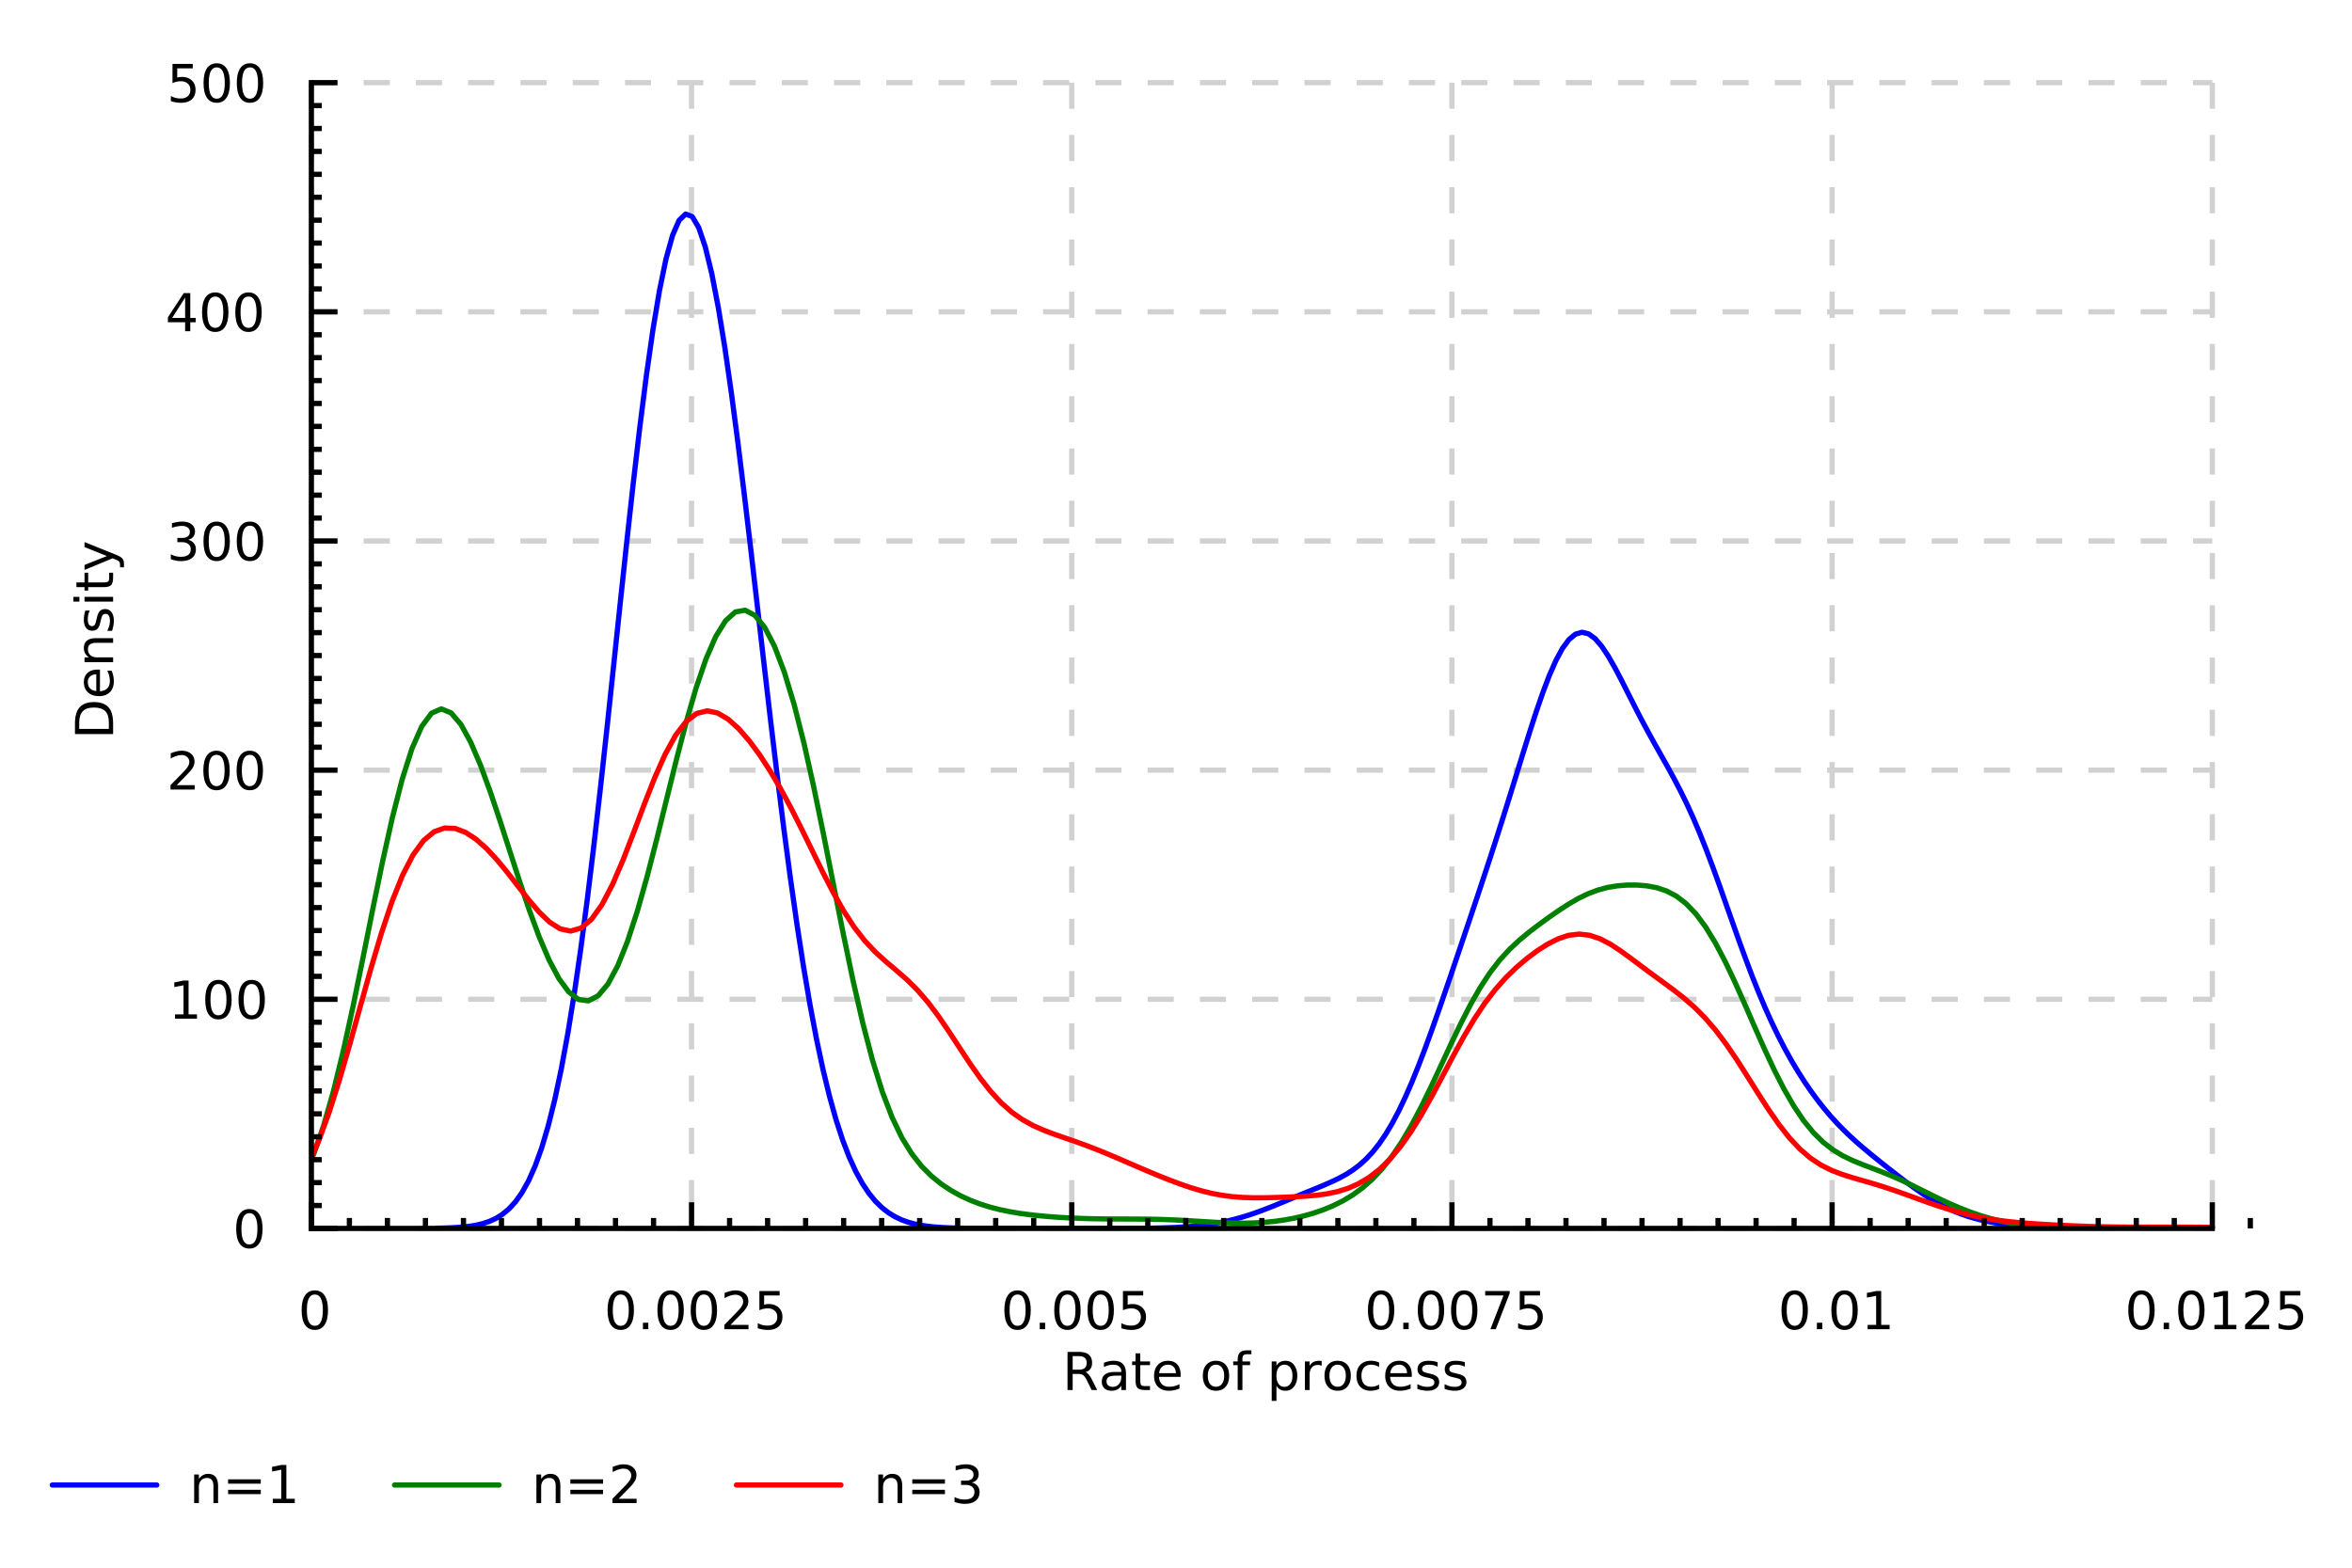 <svg xmlns="http://www.w3.org/2000/svg" xmlns:xlink="http://www.w3.org/1999/xlink" width="600" height="400" viewBox="0 0 450 300"><defs><symbol overflow="visible" id="d"><path d="M-6.484-1.969h5.671v-1.187c0-1.008-.222-1.742-.671-2.203-.457-.47-1.18-.704-2.172-.704-.977 0-1.692.235-2.14.704-.458.46-.688 1.195-.688 2.203zm-.813.985v-2.032c0-1.406.297-2.437.89-3.093.587-.664 1.5-1 2.75-1 1.262 0 2.188.336 2.782 1C-.289-5.453 0-4.422 0-3.016v2.032zm0 0"/></symbol><symbol overflow="visible" id="e"><path d="M-2.953-5.625h.437v4.14c.618-.038 1.086-.226 1.407-.562.324-.332.484-.797.484-1.39 0-.344-.04-.676-.125-1a4.141 4.141 0 0 0-.375-.97h.844A5.3 5.3 0 0 1 .14-3.39c0 .875-.25 1.57-.75 2.079-.508.511-1.204.765-2.079.765-.894 0-1.601-.238-2.124-.719-.52-.488-.782-1.144-.782-1.968 0-.739.235-1.32.703-1.75.47-.426 1.118-.641 1.938-.641zm-.266.906c-.488 0-.879.137-1.172.407-.3.273-.453.625-.453 1.062 0 .512.149.918.438 1.219.281.293.68.465 1.187.515zm0 0"/></symbol><symbol overflow="visible" id="f"><path d="M-3.297-5.484H0v.89h-3.266c-.52 0-.906.106-1.156.313-.258.199-.39.5-.39.906 0 .48.156.86.468 1.14.305.282.719.422 1.25.422H0v.907h-5.469v-.906h.844c-.32-.22-.563-.473-.719-.766a2 2 0 0 1-.25-1c0-.625.196-1.098.578-1.422.387-.32.961-.484 1.72-.484zm0 0"/></symbol><symbol overflow="visible" id="g"><path d="M-5.313-4.422h.86c-.133.25-.234.512-.297.781a3.838 3.838 0 0 0-.094.86c0 .437.07.773.203 1 .137.218.34.328.61.328.21 0 .375-.078.5-.234.117-.157.226-.477.328-.97l.078-.296c.137-.645.328-1.098.578-1.36.25-.269.594-.406 1.031-.406.512 0 .918.203 1.22.61.292.398.437.945.437 1.64 0 .305-.032.617-.094.938a6.07 6.07 0 0 1-.25.984h-.922c.168-.332.297-.656.39-.969.087-.32.126-.644.126-.968 0-.414-.07-.739-.22-.97a.688.688 0 0 0-.609-.343c-.25 0-.437.086-.562.25-.133.156-.258.516-.375 1.078l-.078.313c-.113.554-.29.953-.531 1.203-.25.25-.582.375-1 .375-.52 0-.914-.18-1.188-.547-.281-.363-.422-.883-.422-1.563 0-.32.028-.628.078-.921.043-.301.11-.57.204-.813zm0 0"/></symbol><symbol overflow="visible" id="h"><path d="M-5.469-.938v-.906H0v.907zm-2.125 0v-.906h1.14v.907zm0 0"/></symbol><symbol overflow="visible" id="i"><path d="M-7.016-1.828h1.547v-1.86h.703v1.86h2.97c.437 0 .726-.063.859-.188.125-.125.187-.375.187-.75v-.921H0v.921c0 .7-.129 1.184-.39 1.454-.258.261-.727.39-1.407.39h-2.969v.656h-.703v-.656h-1.547zm0 0"/></symbol><symbol overflow="visible" id="j"><path d="M.516-3.219c.644.25 1.066.5 1.265.75.196.242.297.559.297.953v.72h-.75v-.516c0-.25-.058-.442-.172-.579-.117-.132-.39-.285-.828-.453l-.422-.172-5.375 2.22v-.954l4.282-1.703-4.282-1.719v-.953zm0 0"/></symbol><symbol overflow="visible" id="k"><path d="M3.172-6.64c-.5 0-.883.25-1.14.75-.25.5-.376 1.25-.376 2.25s.125 1.75.375 2.25c.258.5.64.75 1.14.75.52 0 .907-.25 1.157-.75.258-.5.39-1.25.39-2.25s-.132-1.75-.39-2.25c-.25-.5-.637-.75-1.156-.75zm0-.782c.82 0 1.445.324 1.875.969.437.648.656 1.586.656 2.812 0 1.23-.219 2.168-.656 2.813-.43.648-1.055.969-1.875.969-.813 0-1.438-.32-1.875-.97-.43-.644-.64-1.581-.64-2.812 0-1.226.21-2.164.64-2.812.437-.645 1.062-.969 1.875-.969zm0 0"/></symbol><symbol overflow="visible" id="l"><path d="M1.234-.828H2.86v-5.563l-1.765.344v-.89l1.75-.36h.984v6.469h1.61V0H1.234zm0 0"/></symbol><symbol overflow="visible" id="m"><path d="M1.922-.828h3.437V0H.734v-.828c.375-.383.883-.906 1.532-1.563a52.138 52.138 0 0 0 1.218-1.265c.313-.352.532-.649.657-.89.125-.25.187-.493.187-.735 0-.383-.137-.696-.406-.938-.274-.25-.625-.375-1.063-.375-.312 0-.64.059-.984.172-.336.106-.7.266-1.094.484v-1a8.838 8.838 0 0 1 1.11-.359c.343-.082.66-.125.953-.125.75 0 1.347.188 1.797.563.457.375.687.882.687 1.515 0 .305-.058.59-.172.86-.117.261-.32.574-.61.937-.085.094-.343.371-.78.828-.438.45-1.055 1.078-1.844 1.89zm0 0"/></symbol><symbol overflow="visible" id="n"><path d="M4.063-3.938c.468.106.832.32 1.093.641.27.313.407.703.407 1.172 0 .719-.25 1.277-.75 1.672-.493.398-1.196.594-2.11.594a4.89 4.89 0 0 1-.937-.094 7.464 7.464 0 0 1-1-.266v-.953c.27.156.566.277.89.36.332.085.676.125 1.032.125.613 0 1.082-.118 1.406-.36.32-.25.484-.61.484-1.078 0-.426-.152-.758-.453-1-.305-.238-.719-.36-1.25-.36h-.86v-.812h.891c.489 0 .86-.098 1.11-.297.257-.195.39-.476.39-.843 0-.364-.136-.645-.406-.844-.262-.207-.637-.313-1.125-.313-.273 0-.563.032-.875.094-.313.055-.652.14-1.016.266v-.875c.375-.102.723-.18 1.047-.235.332-.05.64-.078.922-.078.75 0 1.344.172 1.781.516.438.336.657.793.657 1.375 0 .406-.118.75-.344 1.031-.23.273-.559.46-.984.563zm0 0"/></symbol><symbol overflow="visible" id="o"><path d="M3.781-6.438L1.297-2.546H3.78zm-.265-.859h1.25v4.75h1.03v.828h-1.03V0H3.78v-1.719H.484v-.953zm0 0"/></symbol><symbol overflow="visible" id="p"><path d="M1.078-7.297h3.875v.844H1.984v1.781c.145-.05.286-.086.422-.11.145-.019.29-.03.438-.03.812 0 1.453.226 1.922.671.476.438.718 1.04.718 1.797 0 .793-.246 1.406-.734 1.844-.48.43-1.168.64-2.063.64A5.99 5.99 0 0 1 1.75.063a8.095 8.095 0 0 1-.984-.234v-.984c.3.156.609.277.921.36.313.073.641.109.985.109.562 0 1.004-.145 1.328-.438.332-.3.5-.707.5-1.219 0-.5-.168-.894-.5-1.187-.324-.301-.766-.453-1.328-.453a3.52 3.52 0 0 0-.797.093 3.67 3.67 0 0 0-.797.266zm0 0"/></symbol><symbol overflow="visible" id="q"><path d="M1.063-1.234h1.03V0h-1.03zm0 0"/></symbol><symbol overflow="visible" id="r"><path d="M.828-7.297h4.688v.422L2.859 0H1.83l2.5-6.453h-3.5zm0 0"/></symbol><symbol overflow="visible" id="s"><path d="M4.438-3.422c.207.074.41.23.609.469.207.23.41.547.61.953l1 2H5.593l-.922-1.875c-.242-.488-.477-.813-.703-.969-.23-.156-.54-.234-.922-.234H1.969V0H.984v-7.297h2.22c.831 0 1.452.18 1.858.531.415.344.625.871.625 1.579 0 .46-.109.84-.328 1.14-.21.305-.515.512-.921.625zm-2.47-3.062v2.593h1.235c.477 0 .836-.109 1.078-.328.25-.218.375-.539.375-.968 0-.426-.125-.75-.375-.97-.242-.218-.601-.327-1.078-.327zm0 0"/></symbol><symbol overflow="visible" id="t"><path d="M3.422-2.75c-.719 0-1.219.086-1.5.25-.281.168-.422.45-.422.844 0 .324.102.578.313.765.207.188.492.282.859.282.5 0 .898-.176 1.203-.532.3-.351.453-.82.453-1.406v-.203zm1.797-.375V0h-.89v-.828c-.212.336-.47.578-.782.734-.305.157-.672.235-1.11.235-.562 0-1.011-.157-1.343-.47-.336-.312-.5-.734-.5-1.265 0-.613.207-1.078.625-1.39.414-.313 1.031-.47 1.843-.47h1.266v-.093c0-.406-.14-.723-.422-.953-.273-.227-.652-.344-1.14-.344-.313 0-.621.043-.922.125A3.704 3.704 0 0 0 1-4.39v-.828c.332-.125.648-.218.953-.281.313-.063.613-.094.906-.094.79 0 1.38.203 1.766.61.395.406.594 1.027.594 1.859zm0 0"/></symbol><symbol overflow="visible" id="u"><path d="M1.828-7.016v1.547h1.86v.703h-1.86v2.97c0 .437.063.726.188.859.125.125.375.187.75.187h.921V0h-.921c-.7 0-1.184-.129-1.454-.39-.261-.258-.39-.727-.39-1.407v-2.969H.266v-.703h.656v-1.547zm0 0"/></symbol><symbol overflow="visible" id="v"><path d="M5.625-2.953v.437h-4.14c.038.618.226 1.086.562 1.407.332.324.797.484 1.39.484.344 0 .676-.04 1-.125.333-.082.657-.207.97-.375v.844A5.3 5.3 0 0 1 3.39.14c-.875 0-1.57-.25-2.079-.75C.801-1.117.547-1.813.547-2.688c0-.894.238-1.601.719-2.124.488-.52 1.144-.782 1.968-.782.739 0 1.32.235 1.75.703.426.47.641 1.118.641 1.938zm-.906-.266c0-.488-.137-.879-.407-1.172-.273-.3-.625-.453-1.062-.453-.512 0-.918.149-1.219.438-.293.281-.465.68-.515 1.187zm0 0"/></symbol><symbol overflow="visible" id="x"><path d="M3.063-4.844c-.481 0-.86.188-1.141.563-.281.375-.422.89-.422 1.547 0 .656.133 1.171.406 1.546.282.375.664.563 1.157.563.476 0 .859-.188 1.14-.563.281-.375.422-.89.422-1.546 0-.645-.14-1.157-.422-1.532a1.349 1.349 0 0 0-1.14-.578zm0-.75c.78 0 1.394.258 1.843.766.446.5.672 1.2.672 2.094 0 .898-.226 1.601-.672 2.109-.449.512-1.062.766-1.843.766-.782 0-1.399-.254-1.844-.766-.45-.508-.672-1.21-.672-2.11 0-.894.223-1.593.672-2.093.445-.508 1.062-.766 1.843-.766zm0 0"/></symbol><symbol overflow="visible" id="y"><path d="M3.719-7.594v.75h-.86c-.324 0-.546.07-.671.203-.126.125-.188.356-.188.688v.484h1.469v.703H2V0h-.906v-4.766h-.86v-.703h.86v-.375c0-.613.14-1.054.422-1.328.28-.281.726-.422 1.343-.422zm0 0"/></symbol><symbol overflow="visible" id="z"><path d="M1.813-.828v2.906H.905v-7.547h.906v.828c.188-.32.422-.562.704-.718.289-.157.64-.235 1.046-.235.665 0 1.204.266 1.61.797.414.524.625 1.211.625 2.063 0 .867-.211 1.562-.625 2.093-.406.524-.945.782-1.61.782-.406 0-.757-.078-1.046-.235C2.234-.25 2-.492 1.812-.828zm3.062-1.906c0-.657-.14-1.172-.422-1.547a1.299 1.299 0 0 0-1.11-.563c-.48 0-.855.188-1.124.563-.274.375-.406.89-.406 1.547 0 .668.132 1.187.406 1.562.27.375.644.563 1.125.563.469 0 .836-.188 1.11-.563.28-.375.421-.894.421-1.562zm0 0"/></symbol><symbol overflow="visible" id="A"><path d="M4.11-4.625a1.053 1.053 0 0 0-.329-.125 1.508 1.508 0 0 0-.39-.047c-.512 0-.903.168-1.172.5-.274.324-.406.797-.406 1.422V0H.905v-5.469h.906v.844c.188-.332.43-.578.735-.734.3-.157.672-.235 1.11-.235.062 0 .128.008.202.016.07 0 .157.012.25.031zm0 0"/></symbol><symbol overflow="visible" id="B"><path d="M4.875-5.266v.844a3.995 3.995 0 0 0-.766-.312c-.25-.07-.507-.11-.765-.11-.586 0-1.04.188-1.36.563-.324.367-.484.883-.484 1.547 0 .668.16 1.187.484 1.562.32.367.774.547 1.36.547.258 0 .515-.031.765-.094.258-.07.516-.18.766-.328v.844c-.25.117-.512.2-.781.25A3.626 3.626 0 0 1 3.25.14c-.836 0-1.496-.254-1.984-.766-.48-.52-.72-1.223-.72-2.11 0-.882.243-1.581.735-2.093.489-.508 1.16-.766 2.016-.766.281 0 .55.028.812.078.258.055.516.137.766.25zm0 0"/></symbol><symbol overflow="visible" id="C"><path d="M4.422-5.313v.86a3.218 3.218 0 0 0-.781-.297 3.838 3.838 0 0 0-.86-.094c-.437 0-.773.07-1 .203a.673.673 0 0 0-.328.61c0 .21.078.375.234.5.157.117.477.226.97.328l.296.078c.645.137 1.098.328 1.36.578.269.25.406.594.406 1.031 0 .512-.203.918-.61 1.22-.398.292-.945.437-1.64.437A4.89 4.89 0 0 1 1.53.047a6.07 6.07 0 0 1-.984-.25v-.922c.332.168.656.297.969.39.32.087.644.126.968.126.414 0 .739-.07.97-.22a.688.688 0 0 0 .343-.609c0-.25-.086-.437-.25-.562-.156-.133-.516-.258-1.078-.375l-.313-.078c-.554-.113-.953-.29-1.203-.531-.25-.25-.375-.582-.375-1 0-.52.18-.914.547-1.188.363-.281.883-.422 1.563-.422.32 0 .628.028.921.078.301.043.57.11.813.204zm0 0"/></symbol><symbol overflow="visible" id="D"><path d="M5.484-3.297V0h-.89v-3.266c0-.52-.106-.906-.313-1.156-.199-.258-.5-.39-.906-.39-.48 0-.86.156-1.14.468-.282.305-.422.719-.422 1.25V0H.905v-5.469h.906v.844c.22-.32.473-.563.766-.719a2 2 0 0 1 1-.25c.625 0 1.098.196 1.422.578.32.387.484.961.484 1.72zm0 0"/></symbol><symbol overflow="visible" id="E"><path d="M1.063-4.547h6.25v.828h-6.25zm0 2h6.25v.828h-6.25zm0 0"/></symbol><clipPath id="a"><path d="M83 40h321v195.078H83zm0 0"/></clipPath><clipPath id="b"><path d="M59.574 116h363.7v119.078h-363.7zm0 0"/></clipPath><clipPath id="c"><path d="M59.574 135h363.7v100.078h-363.7zm0 0"/></clipPath></defs><path d="M59.574 15.82v219.258M132.313 15.82v219.258M205.055 15.82v219.258M277.793 15.82v219.258M350.531 15.82v219.258M423.273 15.82v219.258M59.574 235.078h363.7M59.574 191.227h363.7M59.574 147.375h363.7M59.574 103.523h363.7M59.574 59.672h363.7M59.574 15.82h363.7" fill="none" stroke="#d1d1d1" stroke-miterlimit="10" stroke-dasharray="5,5"/><g clip-path="url(#a)"><path d="M83.61 235.035l1.25-.027 1.253-.043 1.25-.067 1.254-.097 1.25-.145 1.254-.207 1.25-.297 1.254-.418 1.25-.574 1.254-.781 1.25-1.043 1.254-1.367 1.25-1.77 1.254-2.25 1.25-2.82 1.254-3.469 1.25-4.21 1.254-5.02 1.25-5.895 1.253-6.808 1.25-7.739 1.254-8.656 1.25-9.52 1.254-10.3 1.25-10.961 1.254-11.457 1.25-11.766 1.254-11.86 1.25-11.718 1.254-11.332 1.25-10.703 1.254-9.844 1.25-8.762 1.254-7.492 1.25-6.062 1.254-4.512 1.25-2.879 1.254-1.203 1.25.476 1.254 2.118 1.25 3.687 1.253 5.156 1.25 6.5 1.254 7.688 1.25 8.7 1.254 9.53 1.25 10.168 1.254 10.598 1.25 10.84 1.254 10.879 1.25 10.746 1.254 10.445 1.25 10.008 1.254 9.453 1.25 8.809 1.254 8.105 1.25 7.363 1.254 6.61 1.25 5.867 1.254 5.148 1.25 4.473 1.253 3.84 1.25 3.262 1.254 2.746 1.25 2.281 1.254 1.879 1.25 1.531 1.254 1.23 1.25.977 1.254.766 1.25.594 1.254.453 1.25.34 1.254.253 1.25.184 1.254.133 1.25.09 1.25.066 1.254.043 1.25.031 1.254.02 1.25.011 1.254.008 1.25.004 1.253.004h1.25l1.254.004h17.528l1.25-.004h2.504l1.253-.004 1.25-.008 1.254-.004 1.25-.011 1.254-.016 1.25-.023 1.254-.031 1.25-.04 1.254-.054 1.25-.07 1.254-.09 1.25-.114 1.254-.136 1.25-.168 1.254-.203 1.25-.235 1.254-.27 1.25-.312 1.254-.348 1.25-.382 1.254-.422 1.25-.453 1.253-.477 1.25-.5 1.254-.516 1.25-.519 1.254-.523 1.25-.524 1.254-.516 1.25-.511 1.254-.512 1.25-.531 1.254-.559 1.25-.613 1.254-.692 1.25-.808 1.254-.953 1.25-1.13 1.254-1.343 1.25-1.578 1.254-1.836 1.25-2.102 1.254-2.37 1.25-2.633 1.253-2.875 1.25-3.094 1.254-3.278 1.25-3.43 1.254-3.542 1.25-3.621 1.254-3.668 1.25-3.696 1.254-3.71 1.25-3.72 1.254-3.738 1.25-3.765 1.254-3.813 1.25-3.87 1.254-3.942 1.25-4.004 1.254-4.05 1.25-4.06 1.254-4 1.25-3.863 1.253-3.633 1.25-3.292 1.254-2.856 1.25-2.32 1.254-1.703 1.25-1.04 1.254-.359 1.25.309 1.254.918 1.25 1.449 1.254 1.879 1.25 2.191 1.254 2.383 1.25 2.477 1.254 2.48 1.25 2.43 1.254 2.347 1.25 2.274 1.254 2.226 1.25 2.223 1.25 2.277 1.254 2.395 1.25 2.55 1.253 2.743 1.25 2.953 1.254 3.152 1.25 3.329 1.254 3.457 1.25 3.539 1.254 3.558 1.25 3.524 1.254 3.433 1.25 3.309 1.254 3.144 1.25 2.965 1.254 2.781 1.25 2.594 1.254 2.422 1.25 2.254 1.254 2.098 1.25 1.96 1.254 1.825 1.25 1.703 1.254 1.59 1.25 1.476 1.253 1.375 1.25 1.286 1.254 1.203 1.25 1.136 1.254 1.082 1.25 1.047 1.254 1.02 1.25 1 1.254.992 1.25.977 1.254.964 1.25.938 1.254.91 1.25.867 1.254.817 1.25.757 1.254.696 1.25.625 1.254.558 1.25.493 1.253.43 1.25.37 1.254.325 1.25.277 1.254.234 1.25.203 1.254.168 1.25.145 1.254.121 1.25.098 1.254.082 1.25.066 1.254.05 1.25.044 1.254.031 1.25.023 1.254.016 1.25.016 1.254.008 1.25.008 1.254.004 1.25.004" fill="none" stroke="#00f" stroke-linecap="round" stroke-linejoin="round" stroke-miterlimit="10"/></g><g clip-path="url(#b)"><path d="M39.438 235.04l1.874-.04 1.876-.078 1.874-.145 1.876-.254 1.874-.433 1.876-.707 1.874-1.098 1.876-1.64 1.874-2.356 1.876-3.242 1.874-4.285 1.876-5.422 1.874-6.59 1.876-7.676 1.874-8.566 1.876-9.156L71.311 174l1.876-9.102 1.874-8.41 1.876-7.312 1.874-5.895 1.876-4.265 1.874-2.536 1.876-.828 1.874.774 1.876 2.203 1.874 3.414 1.872 4.383 1.875 5.11 1.875 5.585 1.875 5.809 1.875 5.793 1.875 5.543 1.875 5.062 1.875 4.39 1.875 3.544 1.875 2.554 1.875 1.45 1.875.265 1.875-.976 1.875-2.239 1.875-3.492 1.875-4.687 1.875-5.758 1.875-6.645 1.875-7.28 1.875-7.599 1.875-7.566 1.875-7.187 1.875-6.473 1.875-5.492 1.875-4.32 1.875-3.024 1.875-1.684 1.875-.336 1.875.993 1.875 2.308 1.875 3.621 1.875 4.93 1.875 6.195 1.875 7.38 1.87 8.374 1.876 9.098 1.875 9.465 1.875 9.422 1.875 8.98 1.875 8.191 1.875 7.168 1.875 6.036 1.875 4.906 1.875 3.894 1.875 3.043 1.875 2.38 1.875 1.882 1.875 1.52 1.875 1.246 1.875 1.039 1.875.863 1.875.715 1.875.586 1.875.476 1.875.387 1.875.316 1.875.254 1.875.207 1.875.168 1.875.137 1.875.106 1.875.082 1.875.062 1.875.04 1.875.023 1.875.011 1.875.004 1.875.008 1.87.016 1.876.031 1.875.055 1.875.078 1.875.098 1.875.113 1.875.117 1.875.11 1.875.09 1.875.058 1.875.012 1.875-.047 1.875-.11 1.875-.18 1.875-.261 1.875-.344 1.875-.437 1.875-.536 1.875-.644 1.875-.777 1.875-.934 1.875-1.129 1.875-1.363 1.875-1.653 1.875-1.992 1.875-2.375 1.875-2.781 1.875-3.184 1.875-3.55 1.875-3.844 1.875-4.012 1.875-4.043 1.875-3.922 1.875-3.656 1.87-3.285 1.876-2.86 1.875-2.43 1.875-2.05 1.875-1.754 1.875-1.55 1.875-1.434 1.875-1.363 1.875-1.305 1.875-1.219 1.875-1.09 1.875-.914 1.875-.707 1.875-.504 1.875-.308 1.875-.149h1.875l1.875.153 1.875.347 1.875.617 1.875.977 1.875 1.434 1.875 1.957 1.875 2.52 1.875 3.07 1.875 3.566 1.875 3.953 1.875 4.21 1.875 4.302 1.875 4.234 1.875 4.02 1.875 3.675 1.875 3.25 1.871 2.782 1.875 2.3 1.875 1.848 1.875 1.453 1.875 1.137 1.875.902 1.875.766 1.875.71 1.875.72 1.875.765 1.875.832 1.875.89 1.875.93 1.875.934 1.875.914 1.875.867 1.875.801 1.875.73 1.875.649 1.875.563 1.875.476 1.875.39 1.875.31 1.875.238 1.875.175 1.875.125 1.875.086 1.875.051 1.875.035 1.875.02 1.875.011 5.625.012h61.871l1.875-.004h1.871l5.625-.012 5.625-.023 1.875-.004 1.875-.008 1.875-.004h3.75l1.875.004 1.875.008 1.875.004 3.75.016 1.875.004 1.875.008 3.75.008h3.75l1.875.004h1.875" fill="none" stroke="#007f00" stroke-linecap="round" stroke-linejoin="round" stroke-miterlimit="10"/></g><g clip-path="url(#c)"><path d="M34.8 235.063l2.013-.02 2.011-.04 2.008-.07 2.012-.128 2.008-.22 2.011-.37 2.008-.598 2.012-.93 2.008-1.382 2.011-1.989 2.008-2.734 2.012-3.605 2.008-4.551 2.011-5.488 2.008-6.317 2.012-6.93 2.008-7.238 2.011-7.18 2.012-6.753L75 172.516l2.012-5.012 2.008-3.895 2.011-2.75 2.008-1.68 2.012-.726 2.008.078 2.011.754 2.008 1.317 2.012 1.785 2.008 2.164 2.011 2.445 2.008 2.59 2.012 2.574 2.008 2.363 2.011 1.934 2.012 1.285 2.008.434 2.012-.582 2.007-1.7 2.012-2.828 2.008-3.855 2.012-4.684 2.008-5.199 2.011-5.351 2.008-5.114 2.012-4.52 2.008-3.652 2.011-2.625 2.008-1.539 2.012-.5 2.008.418 2.011 1.188 2.008 1.808 2.012 2.309 2.012 2.719 2.007 3.086 2.012 3.425 2.008 3.73 2.012 3.977 2.008 4.11 2.011 4.094 2.008 3.902 2.012 3.559 2.008 3.09 2.011 2.59 2.008 2.14 2.012 1.824 2.008 1.691 2.011 1.758 2.008 1.989 2.012 2.324 2.012 2.664 2.007 2.937 2.012 3.075 2.008 3.046 2.012 2.86 2.007 2.55 2.012 2.172 2.008 1.774 2.012 1.414 2.008 1.113 2.011.899 2.008.761 2.012.7 2.008.695 2.011.723 2.008.77 2.012.816 2.012.847 2.007.867 2.012.871 2.008.86 2.012.836 2.007.8 2.012.75 2.008.692 2.012.602 2.008.5 2.011.382 2.008.266 2.012.148 2.008.063 2.011-.004 2.008-.043 2.012-.066 2.012-.082 2.007-.114 2.012-.172 2.008-.277 2.012-.422 2.007-.629 2.012-.883 2.008-1.195 2.012-1.555 2.007-1.968 2.012-2.407 2.008-2.855 2.012-3.262 2.008-3.582 2.011-3.773 2.008-3.805 2.012-3.672 2.012-3.39 2.007-3.028 2.012-2.629 2.008-2.265 2.012-1.957 2.007-1.715 2.012-1.508 2.008-1.285 2.012-1.016 2.007-.668 2.012-.238 2.008.227 2.012.68 2.008 1.054 2.011 1.328 2.008 1.469 2.012 1.512 2.011 1.496 2.008 1.464 2.012 1.485 2.008 1.574 2.012 1.762 2.007 2.023 2.012 2.344 2.008 2.668 2.012 2.95 2.007 3.14 2.012 3.207 2.008 3.117 2.012 2.898 2.007 2.559 2.012 2.152 2.008 1.73 2.012 1.337 2.011 1.015 2.008.774 2.012.637 2.008.578 2.012.582 2.007.62 2.012.669 2.008.71 2.012.731 2.007.723 2.012.699 2.008.648 2.012.59 2.007.52 2.012.45 2.008.37 2.012.309 2.008.242 2.011.195 2.012.157 2.008.128 2.011.114 2.008.101 2.012.09 2.008.078 2.012.063 2.007.05 2.012.028 2.008.02 2.012.007h2.007l2.012-.004h2.008l2.012.004 2.007.012 2.012.012 2.012.02 2.008.019 2.011.023 2.008.027 2.012.024 2.008.023 2.012.024 2.007.02 2.012.015 2.008.011 2.012.008 2.007.008 2.012.004 2.008.004 2.012.004h20.097l2.012-.004h4.02l2.007-.004 2.012-.004 2.008-.004h2.012l2.007-.004h2.012l2.012-.004h2.008l2.011.004h2.008l2.012.004h2.008l2.011.004h4.02l2.008-.004 2.012-.004 2.007-.004 2.012-.004 2.008-.004h2.012l2.007-.004 2.012.004h2.012l2.008.004 2.011.004 2.008.008 2.012.004 2.008.004h2.011l2.008.004h2.012l2.008.004h4.02" fill="none" stroke="red" stroke-linecap="round" stroke-linejoin="round" stroke-miterlimit="10"/></g><use height="100%" width="100%" y="141.461" x="21.641" xlink:href="#d"/><use height="100%" width="100%" y="133.761" x="21.641" xlink:href="#e"/><use height="100%" width="100%" y="127.608" x="21.641" xlink:href="#f"/><use height="100%" width="100%" y="121.271" x="21.641" xlink:href="#g"/><use height="100%" width="100%" y="116.061" x="21.641" xlink:href="#h"/><use height="100%" width="100%" y="113.282" x="21.641" xlink:href="#i"/><use height="100%" width="100%" y="109.361" x="21.641" xlink:href="#j"/><path d="M59.574 235.078V15.82" fill="none" stroke="#000" stroke-linecap="square" stroke-miterlimit="10"/><path d="M59.574 235.078h2M59.574 230.691h2M59.574 226.309h2M59.574 221.922h2M59.574 217.54h2M59.574 213.152h2M59.574 208.766h2M59.574 204.383h2M59.574 199.996h2M59.574 195.613h2M59.574 191.227h2M59.574 186.84h2M59.574 182.457h2M59.574 178.07h2M59.574 173.688h2M59.574 169.3h2M59.574 164.914h2M59.574 160.531h2M59.574 156.145h2M59.574 151.762h2M59.574 147.375h2M59.574 142.988h2M59.574 138.605h2M59.574 134.219h2M59.574 129.836h2M59.574 125.45h2M59.574 121.063h2M59.574 116.68h2M59.574 112.293h2M59.574 107.91h2M59.574 103.523h2M59.574 99.137h2M59.574 94.754h2M59.574 90.367h2M59.574 85.984h2M59.574 81.598h2M59.574 77.21h2M59.574 72.828h2M59.574 68.441h2M59.574 64.059h2M59.574 59.672h2M59.574 55.285h2M59.574 50.902h2M59.574 46.516h2M59.574 42.133h2M59.574 37.746h2M59.574 33.36h2M59.574 28.977h2M59.574 24.59h2M59.574 20.207h2M59.574 15.82h2M59.574 235.078h5M59.574 191.227h5M59.574 147.375h5M59.574 103.523h5M59.574 59.672h5M59.574 15.82h5" fill="none" stroke="#000" stroke-miterlimit="10"/><use height="100%" width="100%" y="238.789" x="44.535" xlink:href="#k"/><use height="100%" width="100%" y="194.938" x="32.25" xlink:href="#l"/><use height="100%" width="100%" y="194.938" x="38.612" xlink:href="#k"/><use height="100%" width="100%" y="194.938" x="44.975" xlink:href="#k"/><use height="100%" width="100%" y="151.086" x="31.887" xlink:href="#m"/><use height="100%" width="100%" y="151.086" x="38.249" xlink:href="#k"/><use height="100%" width="100%" y="151.086" x="44.611" xlink:href="#k"/><use height="100%" width="100%" y="107.234" x="31.914" xlink:href="#n"/><use height="100%" width="100%" y="107.234" x="38.276" xlink:href="#k"/><use height="100%" width="100%" y="107.234" x="44.639" xlink:href="#k"/><use height="100%" width="100%" y="63.383" x="31.641" xlink:href="#o"/><use height="100%" width="100%" y="63.383" x="38.003" xlink:href="#k"/><use height="100%" width="100%" y="63.383" x="44.365" xlink:href="#k"/><use height="100%" width="100%" y="19.531" x="31.926" xlink:href="#p"/><use height="100%" width="100%" y="19.531" x="38.288" xlink:href="#k"/><use height="100%" width="100%" y="19.531" x="44.65" xlink:href="#k"/><path d="M59.574 235.078h363.7" fill="none" stroke="#000" stroke-linecap="square" stroke-miterlimit="10"/><path d="M59.574 235.078v-2M66.848 235.078v-2M74.125 235.078v-2M81.398 235.078v-2M88.672 235.078v-2M95.945 235.078v-2M103.219 235.078v-2M110.492 235.078v-2M117.766 235.078v-2M125.04 235.078v-2M132.313 235.078v-2M139.59 235.078v-2M146.863 235.078v-2M154.137 235.078v-2M161.41 235.078v-2M168.684 235.078v-2M175.957 235.078v-2M183.23 235.078v-2M190.504 235.078v-2M197.781 235.078v-2M205.055 235.078v-2M212.328 235.078v-2M219.602 235.078v-2M226.875 235.078v-2M234.148 235.078v-2M241.422 235.078v-2M248.695 235.078v-2M255.973 235.078v-2M263.246 235.078v-2M270.52 235.078v-2M277.793 235.078v-2M285.066 235.078v-2M292.34 235.078v-2M299.613 235.078v-2M306.89 235.078v-2M314.164 235.078v-2M321.438 235.078v-2M328.71 235.078v-2M335.984 235.078v-2M343.258 235.078v-2M350.531 235.078v-2M357.805 235.078v-2M365.078 235.078v-2M372.355 235.078v-2M379.629 235.078v-2M386.902 235.078v-2M394.176 235.078v-2M401.45 235.078v-2M408.723 235.078v-2M415.996 235.078v-2M423.273 235.078v-2M430.547 235.078v-2M59.574 235.078v-5M132.313 235.078v-5M205.055 235.078v-5M277.793 235.078v-5M350.531 235.078v-5M423.273 235.078v-5" fill="none" stroke="#000" stroke-miterlimit="10"/><g><use height="100%" width="100%" y="254.359" x="57.055" xlink:href="#k"/></g><g><use height="100%" width="100%" y="254.359" x="115.586" xlink:href="#k"/><use height="100%" width="100%" y="254.359" x="121.948" xlink:href="#q"/><use height="100%" width="100%" y="254.359" x="125.127" xlink:href="#k"/><use height="100%" width="100%" y="254.359" x="131.489" xlink:href="#k"/><use height="100%" width="100%" y="254.359" x="137.852" xlink:href="#m"/><use height="100%" width="100%" y="254.359" x="144.214" xlink:href="#p"/></g><g><use height="100%" width="100%" y="254.359" x="191.508" xlink:href="#k"/><use height="100%" width="100%" y="254.359" x="197.87" xlink:href="#q"/><use height="100%" width="100%" y="254.359" x="201.049" xlink:href="#k"/><use height="100%" width="100%" y="254.359" x="207.411" xlink:href="#k"/><use height="100%" width="100%" y="254.359" x="213.773" xlink:href="#p"/></g><g><use height="100%" width="100%" y="254.359" x="261.063" xlink:href="#k"/><use height="100%" width="100%" y="254.359" x="267.425" xlink:href="#q"/><use height="100%" width="100%" y="254.359" x="270.604" xlink:href="#k"/><use height="100%" width="100%" y="254.359" x="276.966" xlink:href="#k"/><use height="100%" width="100%" y="254.359" x="283.328" xlink:href="#r"/><use height="100%" width="100%" y="254.359" x="289.69" xlink:href="#p"/></g><g><use height="100%" width="100%" y="254.359" x="340.191" xlink:href="#k"/><use height="100%" width="100%" y="254.359" x="346.554" xlink:href="#q"/><use height="100%" width="100%" y="254.359" x="349.732" xlink:href="#k"/><use height="100%" width="100%" y="254.359" x="356.095" xlink:href="#l"/></g><g><use height="100%" width="100%" y="254.359" x="406.543" xlink:href="#k"/><use height="100%" width="100%" y="254.359" x="412.905" xlink:href="#q"/><use height="100%" width="100%" y="254.359" x="416.084" xlink:href="#k"/><use height="100%" width="100%" y="254.359" x="422.446" xlink:href="#l"/><use height="100%" width="100%" y="254.359" x="428.809" xlink:href="#m"/><use height="100%" width="100%" y="254.359" x="435.171" xlink:href="#p"/></g><g><use height="100%" width="100%" y="266" x="203.262" xlink:href="#s"/><use height="100%" width="100%" y="266" x="210.21" xlink:href="#t"/><use height="100%" width="100%" y="266" x="216.338" xlink:href="#u"/><use height="100%" width="100%" y="266" x="220.259" xlink:href="#v"/><use height="100%" width="100%" y="266" x="226.411" xlink:href="#w"/><use height="100%" width="100%" y="266" x="229.59" xlink:href="#x"/><use height="100%" width="100%" y="266" x="235.708" xlink:href="#y"/><use height="100%" width="100%" y="266" x="239.229" xlink:href="#w"/><use height="100%" width="100%" y="266" x="242.407" xlink:href="#z"/><use height="100%" width="100%" y="266" x="248.755" xlink:href="#A"/><use height="100%" width="100%" y="266" x="252.866" xlink:href="#x"/><use height="100%" width="100%" y="266" x="258.984" xlink:href="#B"/><use height="100%" width="100%" y="266" x="264.482" xlink:href="#v"/><use height="100%" width="100%" y="266" x="270.635" xlink:href="#C"/><use height="100%" width="100%" y="266" x="275.845" xlink:href="#C"/></g><path d="M10 284.18h20" fill="none" stroke="#00f" stroke-linecap="round" stroke-linejoin="round" stroke-miterlimit="10"/><g><use height="100%" width="100%" y="287.641" x="36.242" xlink:href="#D"/><use height="100%" width="100%" y="287.641" x="42.58" xlink:href="#E"/><use height="100%" width="100%" y="287.641" x="50.959" xlink:href="#l"/></g><path d="M75.488 284.18h20" fill="none" stroke="#007f00" stroke-linecap="round" stroke-linejoin="round" stroke-miterlimit="10"/><g><use height="100%" width="100%" y="287.641" x="101.727" xlink:href="#D"/><use height="100%" width="100%" y="287.641" x="108.064" xlink:href="#E"/><use height="100%" width="100%" y="287.641" x="116.443" xlink:href="#m"/></g><path d="M140.898 284.18h20" fill="none" stroke="red" stroke-linecap="round" stroke-linejoin="round" stroke-miterlimit="10"/><g><use height="100%" width="100%" y="287.641" x="167.141" xlink:href="#D"/><use height="100%" width="100%" y="287.641" x="173.479" xlink:href="#E"/><use height="100%" width="100%" y="287.641" x="181.857" xlink:href="#n"/></g></svg>
